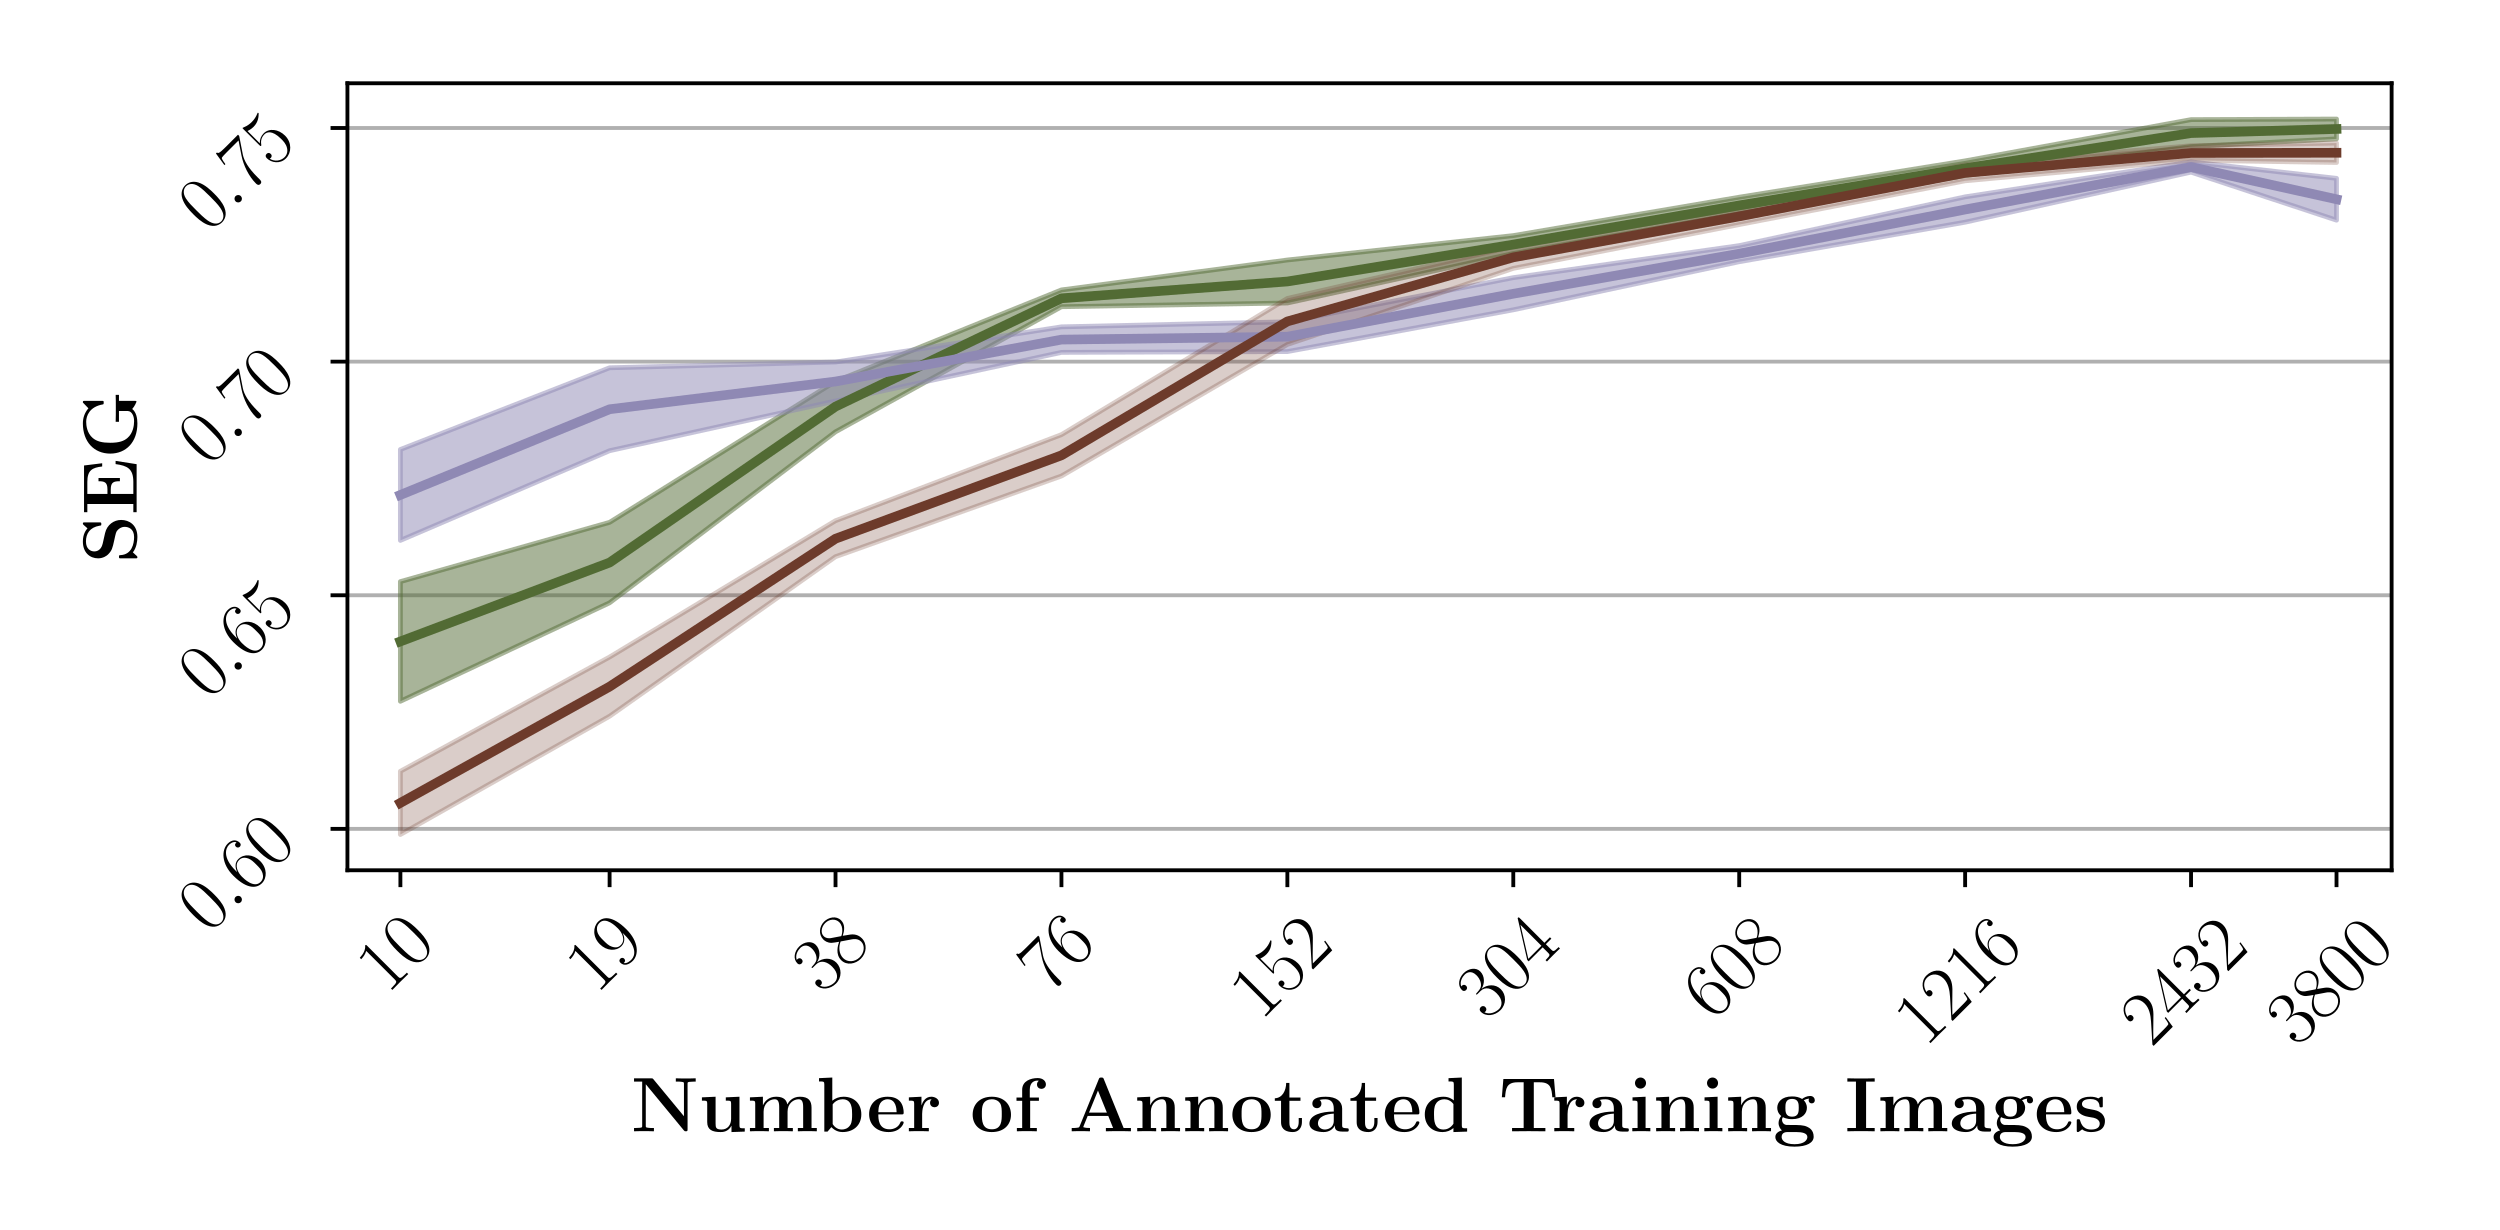 <svg xmlns="http://www.w3.org/2000/svg" xmlns:xlink="http://www.w3.org/1999/xlink" width="691.654" height="340.157" version="1.1" viewBox="0 0 518.74 255.118"><defs><style type="text/css">*{stroke-linecap:butt;stroke-linejoin:round}</style></defs><g id="figure_1"><g id="patch_1"><path d="M 0 255.118 L 518.74 255.118 L 518.74 0 L 0 0 z" style="fill:#fff"/></g><g id="axes_1"><g id="patch_2"><path d="M 72.089 180.577 L 496.252 180.577 L 496.252 17.28 L 72.089 17.28 z" style="fill:#fff"/></g><g id="matplotlib.axis_1"><g id="xtick_1"><g id="line2d_1"><defs><path id="macfc5b412e" d="M 0 0 L 0 3.5" style="stroke:#000;stroke-width:.8"/></defs><g><use style="stroke:#000;stroke-width:.8" x="83.08" y="180.577" xlink:href="#macfc5b412e"/></g></g><g id="text_1"><defs><path id="CMR17-49" d="M 26.594 63.797 C 26.594 65.891 26.5 66 25.094 66 C 21.203 61.359 15.297 59.891 9.703 59.688 C 9.406 59.688 8.906 59.688 8.797 59.5 C 8.703 59.297 8.703 59.094 8.703 57 C 11.797 57 17 57.594 21 59.984 L 21 7.297 C 21 3.797 20.797 2.594 12.203 2.594 L 9.203 2.594 L 9.203 0 C 14 0.094 19 0.188 23.797 0.188 C 28.594 0.188 33.594 0.094 38.406 0 L 38.406 2.594 L 35.406 2.594 C 26.797 2.594 26.594 3.688 26.594 7.297 z"/><path id="CMR17-48" d="M 42 31.844 C 42 37.969 41.906 48.422 37.703 56.453 C 34 63.484 28.094 66 22.906 66 C 18.094 66 12 63.781 8.203 56.562 C 4.203 49.016 3.797 39.672 3.797 31.844 C 3.797 26.109 3.906 17.375 7 9.734 C 11.297 -0.609 19 -2 22.906 -2 C 27.5 -2 34.5 -0.109 38.594 9.438 C 41.594 16.375 42 24.5 42 31.844 z M 22.906 -0.406 C 16.5 -0.406 12.703 5.125 11.297 12.75 C 10.203 18.688 10.203 27.328 10.203 32.953 C 10.203 40.688 10.203 47.109 11.5 53.234 C 13.406 61.781 19 64.391 22.906 64.391 C 27 64.391 32.297 61.672 34.203 53.438 C 35.5 47.719 35.594 40.984 35.594 32.953 C 35.594 26.422 35.594 18.375 34.406 12.453 C 32.297 1.5 26.406 -0.406 22.906 -0.406 z"/></defs><g transform="translate(80.379 206.441)rotate(-45)scale(0.16 -0.16)"><use transform="scale(0.996)" xlink:href="#CMR17-49"/><use transform="translate(45.69 0)scale(0.996)" xlink:href="#CMR17-48"/></g></g></g><g id="xtick_2"><g id="line2d_2"><g><use style="stroke:#000;stroke-width:.8" x="126.489" y="180.577" xlink:href="#macfc5b412e"/></g></g><g id="text_2"><defs><path id="CMR17-57" d="M 35.203 29.234 C 35.203 7 26.094 0.391 18.594 0.391 C 16.297 0.391 10.703 0.672 8.406 4.391 C 11 4 12.906 5.391 12.906 7.891 C 12.906 10.594 10.703 11.5 9.297 11.5 C 8.406 11.5 5.703 11.094 5.703 7.688 C 5.703 1.062 11.594 -2 18.797 -2 C 30.297 -2 42 10.391 42 32.656 C 42 60.266 30.797 66 23.203 66 C 13.297 66 3.797 57.25 3.797 43.75 C 3.797 31.25 11.906 22 22.094 22 C 30.5 22 34.203 29.844 35.203 33.156 z M 22.297 23.594 C 19.594 23.594 15.797 24.094 12.703 30.141 C 10.594 34.078 10.594 38.703 10.594 43.641 C 10.594 49.594 10.594 53.719 13.406 58.156 C 14.797 60.266 17.406 63.688 23.203 63.688 C 35 63.688 35 45.453 35 41.422 C 35 34.266 31.797 23.594 22.297 23.594 z"/></defs><g transform="translate(123.788 206.441)rotate(-45)scale(0.16 -0.16)"><use transform="scale(0.996)" xlink:href="#CMR17-49"/><use transform="translate(45.69 0)scale(0.996)" xlink:href="#CMR17-57"/></g></g></g><g id="xtick_3"><g id="line2d_3"><g><use style="stroke:#000;stroke-width:.8" x="173.367" y="180.577" xlink:href="#macfc5b412e"/></g></g><g id="text_3"><defs><path id="CMR17-51" d="M 22.094 34 C 31 34 34.906 26.141 34.906 17.094 C 34.906 5.031 28.5 0.391 22.703 0.391 C 17.406 0.391 8.797 3.016 6.094 10.797 C 6.594 10.594 7.094 10.594 7.594 10.594 C 10 10.594 11.797 12.188 11.797 14.797 C 11.797 17.688 9.594 19 7.594 19 C 5.906 19 3.297 18.188 3.297 14.484 C 3.297 5.234 12.297 -2 22.906 -2 C 34 -2 42.5 6.75 42.5 16.984 C 42.5 26.844 34.5 34 25 35.094 C 32.594 36.672 39.906 43.375 39.906 52.391 C 39.906 60.25 32 66 23 66 C 13.906 66 5.906 60.344 5.906 52.297 C 5.906 48.797 8.5 48.188 9.797 48.188 C 11.906 48.188 13.703 49.484 13.703 52.094 C 13.703 54.688 11.906 56 9.797 56 C 9.406 56 8.906 56 8.5 55.797 C 11.406 62.484 19.297 63.688 22.797 63.688 C 26.297 63.688 32.906 61.969 32.906 52.297 C 32.906 49.484 32.5 44.547 29.094 40.219 C 26.094 36.391 22.703 36.188 19.406 35.891 C 18.906 35.891 16.594 35.688 16.203 35.688 C 15.5 35.594 15.094 35.5 15.094 34.797 C 15.094 34.094 15.203 34 17.203 34 z"/><path id="CMR17-56" d="M 27.203 35.766 C 33.5 38.969 39.906 43.797 39.906 51.531 C 39.906 60.688 31.094 66 23 66 C 13.906 66 5.906 59.375 5.906 50.234 C 5.906 47.719 6.5 43.391 10.406 39.578 C 11.406 38.578 15.594 35.562 18.297 33.656 C 13.797 31.344 3.297 25.812 3.297 14.766 C 3.297 4.406 13.094 -2 22.797 -2 C 33.5 -2 42.5 5.719 42.5 15.969 C 42.5 25.109 36.406 29.328 32.406 32.047 z M 14.094 44.609 C 13.297 45.109 9.297 48.219 9.297 52.938 C 9.297 59.078 15.594 63.688 22.797 63.688 C 30.703 63.688 36.5 58.062 36.5 51.531 C 36.5 42.188 26.094 36.859 25.594 36.859 C 25.5 36.859 25.406 36.859 24.594 37.469 z M 32.5 24 C 34 22.906 38.797 19.578 38.797 13.453 C 38.797 6.016 31.406 0.391 23 0.391 C 13.906 0.391 7 6.922 7 14.859 C 7 22.797 13.094 29.438 20 32.547 z"/></defs><g transform="translate(170.666 206.441)rotate(-45)scale(0.16 -0.16)"><use transform="scale(0.996)" xlink:href="#CMR17-51"/><use transform="translate(45.69 0)scale(0.996)" xlink:href="#CMR17-56"/></g></g></g><g id="xtick_4"><g id="line2d_4"><g><use style="stroke:#000;stroke-width:.8" x="220.245" y="180.577" xlink:href="#macfc5b412e"/></g></g><g id="text_4"><defs><path id="CMR17-55" d="M 45.094 61.797 L 45.094 64 L 21.594 64 C 9.906 64 9.703 65.094 9.297 67 L 7.5 67 L 4.594 48.5 L 6.406 48.5 C 6.703 50.406 7.406 55.5 8.594 57.391 C 9.203 58.188 16.594 58.188 18.297 58.188 L 40.297 58.188 L 29.203 41.719 C 21.797 30.641 16.703 15.672 16.703 2.594 C 16.703 1.391 16.703 -2 20.297 -2 C 23.906 -2 23.906 1.391 23.906 2.688 L 23.906 7.281 C 23.906 23.656 26.703 34.438 31.297 41.312 z"/><path id="CMR17-54" d="M 10.594 34.344 C 10.594 58 21.797 63.688 28.297 63.688 C 30.406 63.688 35.5 63.266 37.5 59.094 C 35.906 59.094 32.906 59.094 32.906 55.594 C 32.906 52.891 35.094 52 36.5 52 C 37.406 52 40.094 52.391 40.094 55.797 C 40.094 62.297 35.094 66 28.203 66 C 16.297 66 3.797 53.297 3.797 31.422 C 3.797 4.016 15.094 -2 23.094 -2 C 32.797 -2 42 6.734 42 20.234 C 42 32.828 33.906 42 23.703 42 C 17.594 42 13.094 37.969 10.594 30.922 z M 23.094 0.391 C 10.797 0.391 10.797 18.938 10.797 22.656 C 10.797 29.906 14.203 40.391 23.5 40.391 C 25.203 40.391 30.094 40.391 33.406 33.438 C 35.203 29.516 35.203 25.375 35.203 20.344 C 35.203 14.906 35.203 10.875 33.094 6.844 C 30.906 2.703 27.703 0.391 23.094 0.391 z"/></defs><g transform="translate(217.544 206.441)rotate(-45)scale(0.16 -0.16)"><use transform="scale(0.996)" xlink:href="#CMR17-55"/><use transform="translate(45.69 0)scale(0.996)" xlink:href="#CMR17-54"/></g></g></g><g id="xtick_5"><g id="line2d_5"><g><use style="stroke:#000;stroke-width:.8" x="267.123" y="180.577" xlink:href="#macfc5b412e"/></g></g><g id="text_5"><defs><path id="CMR17-53" d="M 11.406 58.594 C 12.406 58.188 16.5 56.891 20.703 56.891 C 30 56.891 35.094 61.891 38 64.688 C 38 65.484 38 66 37.406 66 C 37.297 66 37.094 66 36.297 65.594 C 32.797 64.094 28.703 63 23.703 63 C 20.703 63 16.203 63.359 11.297 65.484 C 10.203 66 10 66 9.906 66 C 9.406 66 9.297 65.891 9.297 63.906 L 9.297 34.859 C 9.297 33.016 9.297 32.5 10.297 32.5 C 10.797 32.5 11 32.703 11.5 33.422 C 14.703 38.047 19.094 40 24.094 40 C 27.594 40 35.094 37.734 35.094 20.203 C 35.094 16.984 35.094 11.188 32.094 6.594 C 29.594 2.484 25.703 0.391 21.406 0.391 C 14.797 0.391 8.094 4.984 6.297 12.688 C 6.703 12.594 7.5 12.391 7.906 12.391 C 9.203 12.391 11.703 13.094 11.703 16.188 C 11.703 18.891 9.797 20 7.906 20 C 5.594 20 4.094 18.594 4.094 15.797 C 4.094 7.094 11 -2 21.594 -2 C 31.906 -2 41.703 6.891 41.703 19.797 C 41.703 32.094 33.906 41.594 24.203 41.594 C 19.094 41.594 14.797 39.688 11.406 36 z"/><path id="CMR17-50" d="M 41.703 15.469 L 39.906 15.469 C 38.906 8.391 38.094 7.188 37.703 6.594 C 37.203 5.797 30 5.797 28.594 5.797 L 9.406 5.797 C 13 9.688 20 16.766 28.5 24.938 C 34.594 30.719 41.703 37.5 41.703 47.391 C 41.703 59.188 32.297 66 21.797 66 C 10.797 66 4.094 56.297 4.094 47.297 C 4.094 43.391 7 42.891 8.203 42.891 C 9.203 42.891 12.203 43.484 12.203 46.984 C 12.203 50.094 9.594 51 8.203 51 C 7.594 51 7 50.891 6.594 50.688 C 8.5 59.188 14.297 63.391 20.406 63.391 C 29.094 63.391 34.797 56.5 34.797 47.391 C 34.797 38.703 29.703 31.219 24 24.734 L 4.094 2.297 L 4.094 0 L 39.297 0 z"/></defs><g transform="translate(261.663 211.959)rotate(-45)scale(0.16 -0.16)"><use transform="scale(0.996)" xlink:href="#CMR17-49"/><use transform="translate(45.69 0)scale(0.996)" xlink:href="#CMR17-53"/><use transform="translate(91.381 0)scale(0.996)" xlink:href="#CMR17-50"/></g></g></g><g id="xtick_6"><g id="line2d_6"><g><use style="stroke:#000;stroke-width:.8" x="314.001" y="180.577" xlink:href="#macfc5b412e"/></g></g><g id="text_6"><defs><path id="CMR17-52" d="M 33.594 64.797 C 33.594 66.891 33.5 67 31.703 67 L 2 19.594 L 2 17 L 27.797 17 L 27.797 7.188 C 27.797 3.594 27.594 2.594 20.594 2.594 L 18.703 2.594 L 18.703 0 C 21.906 0.188 27.297 0.188 30.703 0.188 C 34.094 0.188 39.5 0.188 42.703 0 L 42.703 2.594 L 40.797 2.594 C 33.797 2.594 33.594 3.594 33.594 7.188 L 33.594 17 L 43.797 17 L 43.797 19.594 L 33.594 19.594 z M 28.094 58.172 L 28.094 19.594 L 4 19.594 z"/></defs><g transform="translate(308.541 211.959)rotate(-45)scale(0.16 -0.16)"><use transform="scale(0.996)" xlink:href="#CMR17-51"/><use transform="translate(45.69 0)scale(0.996)" xlink:href="#CMR17-48"/><use transform="translate(91.381 0)scale(0.996)" xlink:href="#CMR17-52"/></g></g></g><g id="xtick_7"><g id="line2d_7"><g><use style="stroke:#000;stroke-width:.8" x="360.879" y="180.577" xlink:href="#macfc5b412e"/></g></g><g id="text_7"><g transform="translate(355.419 211.959)rotate(-45)scale(0.16 -0.16)"><use transform="scale(0.996)" xlink:href="#CMR17-54"/><use transform="translate(45.69 0)scale(0.996)" xlink:href="#CMR17-48"/><use transform="translate(91.381 0)scale(0.996)" xlink:href="#CMR17-56"/></g></g></g><g id="xtick_8"><g id="line2d_8"><g><use style="stroke:#000;stroke-width:.8" x="407.757" y="180.577" xlink:href="#macfc5b412e"/></g></g><g id="text_8"><g transform="translate(399.538 217.477)rotate(-45)scale(0.16 -0.16)"><use transform="scale(0.996)" xlink:href="#CMR17-49"/><use transform="translate(45.69 0)scale(0.996)" xlink:href="#CMR17-50"/><use transform="translate(91.381 0)scale(0.996)" xlink:href="#CMR17-49"/><use transform="translate(137.071 0)scale(0.996)" xlink:href="#CMR17-54"/></g></g></g><g id="xtick_9"><g id="line2d_9"><g><use style="stroke:#000;stroke-width:.8" x="454.635" y="180.577" xlink:href="#macfc5b412e"/></g></g><g id="text_9"><g transform="translate(446.416 217.477)rotate(-45)scale(0.16 -0.16)"><use transform="scale(0.996)" xlink:href="#CMR17-50"/><use transform="translate(45.69 0)scale(0.996)" xlink:href="#CMR17-52"/><use transform="translate(91.381 0)scale(0.996)" xlink:href="#CMR17-51"/><use transform="translate(137.071 0)scale(0.996)" xlink:href="#CMR17-50"/></g></g></g><g id="xtick_10"><g id="line2d_10"><g><use style="stroke:#000;stroke-width:.8" x="484.817" y="180.577" xlink:href="#macfc5b412e"/></g></g><g id="text_10"><g transform="translate(476.599 217.477)rotate(-45)scale(0.16 -0.16)"><use transform="scale(0.996)" xlink:href="#CMR17-51"/><use transform="translate(45.69 0)scale(0.996)" xlink:href="#CMR17-56"/><use transform="translate(91.381 0)scale(0.996)" xlink:href="#CMR17-48"/><use transform="translate(137.071 0)scale(0.996)" xlink:href="#CMR17-48"/></g></g></g><g id="text_11"><defs><path id="CMBX12-78" d="M 29 67.797 C 28 68.891 27.906 69 25.906 69 L 3.797 69 L 3.797 64.688 L 14.406 64.688 L 14.406 7.312 C 14.406 5.094 14.297 5 11.703 4.594 C 9.906 4.391 7.906 4.297 6.094 4.297 L 3.797 4.297 L 3.797 0 C 6.094 0.188 13.906 0.188 16.703 0.188 C 19.5 0.188 27.406 0.188 29.703 0 L 29.703 4.297 L 27.406 4.297 C 24.703 4.297 24.5 4.297 22.094 4.594 C 19.203 5 19.094 5.094 19.094 7.312 L 19.094 61.266 L 68.594 1.297 C 69.703 0.094 69.797 0 71.094 0 C 73.5 0 73.5 0.594 73.5 2.891 L 73.5 61.672 C 73.5 63.891 73.594 63.984 76.203 64.391 C 78 64.594 80 64.688 81.797 64.688 L 84.094 64.688 L 84.094 69 C 81.797 68.797 74 68.797 71.203 68.797 C 68.406 68.797 60.5 68.797 58.203 69 L 58.203 64.688 L 60.5 64.688 C 63.203 64.688 63.406 64.688 65.797 64.391 C 68.703 63.984 68.797 63.891 68.797 61.672 L 68.797 19.594 z"/><path id="CMBX12-117" d="M 35.297 44.188 L 35.297 39.891 C 41.5 39.891 42.203 39.891 42.203 35.953 L 42.203 16.141 C 42.203 8.453 37.703 2.297 29.906 2.297 C 22.406 2.297 22 4.812 22 10.375 L 22 45 L 4.203 44.188 L 4.203 39.891 C 10.406 39.891 11.094 39.891 11.094 35.953 L 11.094 12 C 11.094 1.891 17.797 -1 28.5 -1 C 30.906 -1 38.297 -1 42.594 7.141 L 42.703 7.141 L 42.703 -1 L 60 -0.406 L 60 3.906 C 53.797 3.906 53.094 3.906 53.094 7.844 L 53.094 45 z"/><path id="CMBX12-109" d="M 84.406 30.594 C 84.406 39.797 80.5 45 69.297 45 C 59.203 45 54.5 38.188 52.906 35 C 51.297 43.484 44.5 45 38.094 45 C 28.5 45 23.297 38.797 21.203 34 L 21.094 34 L 21.094 45 L 4.203 44.188 L 4.203 39.891 C 10.406 39.891 11.094 39.891 11.094 36 L 11.094 4.297 L 4.203 4.297 L 4.203 0 C 6.5 0.188 13.703 0.188 16.5 0.188 C 19.297 0.188 26.594 0.188 28.906 0 L 28.906 4.297 L 22 4.297 L 22 25.594 C 22 36.5 30.094 41.688 36.406 41.688 C 40.094 41.688 42.297 39.5 42.297 31.688 L 42.297 4.297 L 35.406 4.297 L 35.406 0 C 37.703 0.188 44.906 0.188 47.703 0.188 C 50.5 0.188 57.797 0.188 60.094 0 L 60.094 4.297 L 53.203 4.297 L 53.203 25.594 C 53.203 36.5 61.297 41.688 67.594 41.688 C 71.297 41.688 73.5 39.5 73.5 31.688 L 73.5 4.297 L 66.594 4.297 L 66.594 0 C 68.906 0.188 76.094 0.188 78.906 0.188 C 81.703 0.188 89 0.188 91.297 0 L 91.297 4.297 L 84.406 4.297 z"/><path id="CMBX12-98" d="M 20.797 70 L 3.5 69.188 L 3.5 64.891 C 9.703 64.891 10.406 64.891 10.406 60.875 L 10.406 -0.406 L 14.594 -0.406 C 16.297 1.5 18 3.406 19.594 5.422 C 24.703 0.094 30.203 -1 34.203 -1 C 48 -1 58.594 7.438 58.594 22.094 C 58.594 35.938 49.203 45 35.5 45 C 29.594 45 24.906 43.094 20.797 39.875 z M 21.297 35.031 C 24.797 39.875 30 41.688 34.203 41.688 C 46.594 41.688 46.594 28.859 46.594 22.188 C 46.594 17.656 46.594 11.891 44.203 8.156 C 41.094 3.297 36.406 2.297 33.203 2.297 C 26.406 2.297 22.703 7.141 21.297 9.359 z"/><path id="CMBX12-101" d="M 45.203 22 C 47.5 22 48.094 22 48.094 24.5 C 48.094 27.469 47.406 34.875 42.797 39.516 C 38.594 43.688 33 45 27.203 45 C 11.594 45 3.094 34.875 3.094 22.391 C 3.094 8.172 13.406 -1 28.5 -1 C 43.594 -1 48.094 9.703 48.094 11.422 C 48.094 12.953 46.594 12.953 46 12.953 C 44.406 12.953 44.297 12.641 43.703 11.328 C 41.094 4.719 34.5 2.594 29.703 2.594 C 15.203 2.594 15.094 16.297 15.094 22 z M 15.094 24.891 C 15.297 28.938 15.406 32.797 17.5 36.359 C 19.406 39.516 22.906 41.688 27.203 41.688 C 37.906 41.688 38.797 29.828 38.906 24.891 z"/><path id="CMBX12-114" d="M 20.797 22.5 C 20.797 25.797 21.5 41.688 33.203 41.688 C 31.797 40.594 31.094 38.891 31.094 37.094 C 31.094 33 34.406 31.297 36.906 31.297 C 39.406 31.297 42.703 33 42.703 37.094 C 42.703 42.188 37.5 45 32.703 45 C 24.797 45 21.406 38.094 20 33.891 L 19.906 33.891 L 19.906 45 L 3.5 44.188 L 3.5 39.891 C 9.703 39.891 10.406 39.891 10.406 36 L 10.406 4.297 L 3.5 4.297 L 3.5 0 C 5.797 0.188 13.297 0.188 16.094 0.188 C 19 0.188 27.094 0.188 29.5 0 L 29.5 4.297 L 20.797 4.297 z"/><path id="CMBX12-111" d="M 53 21.547 C 53 35.078 43.797 45 28.094 45 C 11.797 45 3.094 34.578 3.094 21.547 C 3.094 8.406 12.297 -1 28 -1 C 44.297 -1 53 8.906 53 21.547 z M 28.094 2.594 C 15.094 2.594 15.094 14.328 15.094 22.547 C 15.094 27.25 15.094 32.266 17 35.875 C 19.203 39.891 23.703 41.688 28 41.688 C 33.703 41.688 37.297 38.984 39 36.172 C 41 32.562 41 27.359 41 22.547 C 41 14.219 41 2.594 28.094 2.594 z"/><path id="CMBX12-102" d="M 21.703 39.688 L 33.094 39.688 L 33.094 44 L 21.203 44 L 21.203 54.156 C 21.203 64.406 27.797 66 31.094 66 C 32.203 66 32.406 65.891 33 65.688 C 31.5 64.703 30.594 63.031 30.594 60.953 C 30.594 57.016 33.797 55.234 36.406 55.234 C 38.594 55.234 42.203 56.719 42.203 61.062 C 42.203 65.109 38.594 69.297 31.5 69.297 C 22.406 69.297 11.297 65.5 11.297 54.047 L 11.297 44 L 3.906 44 L 3.906 39.688 L 11.297 39.688 L 11.297 4.297 L 4.406 4.297 L 4.406 0 C 6.703 0.188 14.203 0.188 17 0.188 C 19.906 0.188 28 0.188 30.406 0 L 30.406 4.297 L 21.703 4.297 z"/><path id="CMBX12-65" d="M 45.797 67.703 C 45.094 69.5 44.906 70 42.5 70 C 40 70 39.797 69.5 39.094 67.703 L 14.297 6.703 C 13.594 5.094 13.594 4.891 10.797 4.594 C 8.297 4.297 7.906 4.297 5.703 4.297 L 3.906 4.297 L 3.906 0 C 6.5 0.188 12.5 0.188 15.406 0.188 C 18.094 0.188 25.406 0.188 27.703 0 L 27.703 4.297 C 25.5 4.297 21.703 4.297 18.906 5.406 C 19.203 6.312 19.203 6.5 19.406 6.906 L 24.703 20 L 51.5 20 L 57.797 4.297 L 48.406 4.297 L 48.406 0 C 51.594 0.188 61.297 0.188 65.094 0.188 C 68.297 0.188 78.5 0.188 81 0 L 81 4.297 L 71.5 4.297 z M 38.094 53.031 L 49.703 24.297 L 26.406 24.297 z"/><path id="CMBX12-110" d="M 53.094 30.594 C 53.094 40.094 49 45 38 45 C 30.797 45 24.594 41.5 21.203 34 L 21.094 34 L 21.094 45 L 4.203 44.188 L 4.203 39.891 C 10.406 39.891 11.094 39.891 11.094 36 L 11.094 4.297 L 4.203 4.297 L 4.203 0 C 6.5 0.188 13.703 0.188 16.5 0.188 C 19.297 0.188 26.594 0.188 28.906 0 L 28.906 4.297 L 22 4.297 L 22 25.594 C 22 36.391 30 41.688 36.406 41.688 C 40.094 41.688 42.203 39.297 42.203 31.688 L 42.203 4.297 L 35.297 4.297 L 35.297 0 C 37.594 0.188 44.797 0.188 47.594 0.188 C 50.406 0.188 57.703 0.188 60 0 L 60 4.297 L 53.094 4.297 z"/><path id="CMBX12-116" d="M 21.094 39.688 L 35.5 39.688 L 35.5 44 L 21.094 44 L 21.094 63 L 16.906 63 C 16.797 53.141 12 43.297 2.094 42.984 L 2.094 39.688 L 10.203 39.688 L 10.203 11.891 C 10.203 1.297 18.406 -1 25.594 -1 C 33 -1 37.406 4.594 37.406 12 L 37.406 17.297 L 33.203 17.297 L 33.203 12.094 C 33.203 5.5 30.203 2.594 27.094 2.594 C 21.094 2.594 21.094 9.297 21.094 11.594 z"/><path id="CMBX12-97" d="M 46 29.594 C 46 38.797 38.703 45 24.594 45 C 19 45 7.203 44.484 7.203 36.094 C 7.203 31.891 10.406 30.094 13.094 30.094 C 16.094 30.094 19 32.188 19 35.984 C 19 37.891 18.297 39.688 16.594 40.797 C 19.906 41.688 22.297 41.688 24.203 41.688 C 31 41.688 35.094 37.891 35.094 29.688 L 35.094 25.688 C 19.297 25.688 3.406 21.281 3.406 10.125 C 3.406 1 15 -1 21.906 -1 C 29.594 -1 34.5 3.203 36.5 7.625 C 36.5 3.906 36.5 -0.406 46.594 -0.406 L 51.703 -0.406 C 53.797 -0.406 54.594 -0.406 54.594 1.797 C 54.594 3.906 53.703 3.906 52.297 3.906 C 46 4 46 5.609 46 7.922 z M 35.094 13.547 C 35.094 4.094 26.703 2.297 23.5 2.297 C 18.594 2.297 14.5 5.609 14.5 10.234 C 14.5 19.375 25.297 22.484 35.094 23 z"/><path id="CMBX12-100" d="M 34.703 69.188 L 34.703 64.891 C 40.906 64.891 41.594 64.891 41.594 60.875 L 41.594 40.172 C 39.406 42.094 35 45 28.094 45 C 13.906 45 3.797 36.141 3.797 22 C 3.797 7.547 13.703 -1 27 -1 C 32.5 -1 37.203 0.891 41.094 4.219 L 41.094 -1 L 58.906 -0.406 L 58.906 3.906 C 52.703 3.906 52 3.906 52 7.844 L 52 70 z M 41.094 9.766 C 36.906 3.609 31.797 2.297 28.203 2.297 C 15.797 2.297 15.797 15.125 15.797 21.797 C 15.797 26.547 15.797 31.594 18 35.438 C 21.094 41.094 27 41.688 29.297 41.688 C 33.406 41.688 37.797 39.875 41.094 35.438 z"/><path id="CMBX12-84" d="M 72 68.094 L 6.094 68.094 L 4.094 44.266 L 8.297 44.266 C 9.203 55.234 10 63.797 24.406 63.797 L 32.5 63.797 L 32.5 4.297 L 17.406 4.297 L 17.406 0 C 25.406 0.188 35.703 0.188 39.094 0.188 C 45.203 0.188 52.797 0.188 60.797 0 L 60.797 4.297 L 45.703 4.297 L 45.703 63.797 L 53.703 63.797 C 68.094 63.797 68.906 55.344 69.797 44.266 L 74 44.266 z"/><path id="CMBX12-105" d="M 22.297 62.797 C 22.297 66.891 19 70 15.094 70 C 11 70 7.906 66.594 7.906 62.797 C 7.906 58.984 11 55.594 15.094 55.594 C 19 55.594 22.297 58.688 22.297 62.797 z M 4.703 44.188 L 4.703 39.891 C 10.594 39.891 11.297 39.891 11.297 35.984 L 11.297 4.297 L 4.406 4.297 L 4.406 0 C 6.703 0.188 13.594 0.188 16.297 0.188 C 19.094 0.188 25.5 0.188 27.906 0 L 27.906 4.297 L 21.703 4.297 L 21.703 45 z"/><path id="CMBX12-103" d="M 13 18.391 C 17.797 15.797 23.406 15.797 24.906 15.797 C 38.703 15.797 44.203 23.531 44.203 30.594 C 44.203 35.734 41.297 39.359 40.094 40.375 C 43 41.984 45.406 42.391 47.094 42.594 C 46.797 42.094 46.5 41.688 46.5 40.375 C 46.5 38.25 47.906 36.344 50.5 36.344 C 53.094 36.344 54.5 38.25 54.5 40.375 C 54.5 42.797 52.703 46 48.5 46 C 44.203 46 40.094 43.891 38 42.094 C 33.906 44.484 30 45.391 24.906 45.391 C 11.094 45.391 5.594 37.656 5.594 30.594 C 5.594 27.469 6.594 23.328 10.797 19.906 C 9.094 17.984 7.297 14.469 7.297 10.828 C 7.297 6.5 9.594 2.797 11.703 1.188 C 9.297 0.594 3.094 -1.703 3.094 -7.406 C 3.094 -13.312 9.594 -20 28 -20 C 44.594 -20 53 -14.609 53 -7.109 C 53 1.688 47.203 4.594 44.703 5.797 C 39.906 8.188 33.5 8.188 24.703 8.188 C 22.203 8.188 17.797 8.188 17.297 8.297 C 13 9 11.797 12.859 11.797 14.781 C 11.797 15.594 11.906 17.094 13 18.391 z M 24.906 19 C 16.203 19 16.203 25.953 16.203 30.594 C 16.203 35.234 16.203 42.188 24.906 42.188 C 33.594 42.188 33.594 35.234 33.594 30.594 C 33.594 25.953 33.594 19 24.906 19 z M 30.5 -1 C 37.797 -1 44.797 -2.312 44.797 -7.5 C 44.797 -11 41.297 -16.812 28.094 -16.812 C 14.906 -16.812 11.297 -11.203 11.297 -7.406 C 11.297 -1 17.594 -1 19.094 -1 z"/><path id="CMBX12-73" d="M 27.5 64.688 L 38.703 64.688 L 38.703 69 C 35.094 68.797 25.094 68.797 20.906 68.797 C 16.703 68.797 6.703 68.797 3.094 69 L 3.094 64.688 L 14.297 64.688 L 14.297 4.297 L 3.094 4.297 L 3.094 0 C 6.703 0.188 16.703 0.188 20.906 0.188 C 25.094 0.188 35.094 0.188 38.703 0 L 38.703 4.297 L 27.5 4.297 z"/><path id="CMBX12-115" d="M 37.703 42.391 C 37.703 44.297 37.703 45 36.203 45 C 35.594 45 35.406 45 33.906 44.094 C 33.5 43.797 32.406 43.094 31.906 42.797 C 29.094 44.391 25.406 45 21.797 45 C 18.797 45 3.797 45 3.797 31.969 C 3.797 21.438 16.203 19.234 19.297 18.734 C 22 18.234 25.297 17.625 25.703 17.625 C 29.703 16.734 33.703 14.219 33.703 10.016 C 33.703 2.297 24.594 2.297 22.5 2.297 C 17.406 2.297 11.094 3.891 8.297 13.625 C 7.703 15.625 7.594 15.719 5.906 15.719 C 3.797 15.719 3.797 15.422 3.797 13.125 L 3.797 1.594 C 3.797 -0.312 3.797 -1 5.297 -1 C 6 -1 6.203 -1 8.203 0.594 L 10.797 2.5 C 15.297 -1 20.703 -1 22.5 -1 C 28 -1 40.5 0.188 40.5 13.516 C 40.5 18.328 37.906 21.641 35.906 23.438 C 31.797 26.859 28.406 27.453 23 28.453 C 16.594 29.562 10.594 30.656 10.594 35.469 C 10.594 41.984 19.5 41.984 21.594 41.984 C 32.703 41.984 33.297 34.969 33.5 32.469 C 33.594 31.172 34.406 31.172 35.594 31.172 C 37.703 31.172 37.703 31.469 37.703 33.766 z"/></defs><g transform="translate(130.954 234.739)scale(0.16 -0.16)"><use transform="scale(0.996)" xlink:href="#CMBX12-78"/><use transform="translate(87.634 0)scale(0.996)" xlink:href="#CMBX12-117"/><use transform="translate(149.901 0)scale(0.996)" xlink:href="#CMBX12-109"/><use transform="translate(240.187 0)scale(0.996)" xlink:href="#CMBX12-98"/><use transform="translate(305.567 0)scale(0.996)" xlink:href="#CMBX12-101"/><use transform="translate(356.706 0)scale(0.996)" xlink:href="#CMBX12-114"/><use transform="translate(439.844 0)scale(0.996)" xlink:href="#CMBX12-111"/><use transform="translate(495.884 0)scale(0.996)" xlink:href="#CMBX12-102"/><use transform="translate(567.49 0)scale(0.996)" xlink:href="#CMBX12-65"/><use transform="translate(652.127 0)scale(0.996)" xlink:href="#CMBX12-110"/><use transform="translate(714.393 0)scale(0.996)" xlink:href="#CMBX12-110"/><use transform="translate(776.66 0)scale(0.996)" xlink:href="#CMBX12-111"/><use transform="translate(832.699 0)scale(0.996)" xlink:href="#CMBX12-116"/><use transform="translate(876.286 0)scale(0.996)" xlink:href="#CMBX12-97"/><use transform="translate(930.769 0)scale(0.996)" xlink:href="#CMBX12-116"/><use transform="translate(974.356 0)scale(0.996)" xlink:href="#CMBX12-101"/><use transform="translate(1025.495 0)scale(0.996)" xlink:href="#CMBX12-100"/><use transform="translate(1125.121 0)scale(0.996)" xlink:href="#CMBX12-84"/><use transform="translate(1193.73 0)scale(0.996)" xlink:href="#CMBX12-114"/><use transform="translate(1239.507 0)scale(0.996)" xlink:href="#CMBX12-97"/><use transform="translate(1293.991 0)scale(0.996)" xlink:href="#CMBX12-105"/><use transform="translate(1325.124 0)scale(0.996)" xlink:href="#CMBX12-110"/><use transform="translate(1387.39 0)scale(0.996)" xlink:href="#CMBX12-105"/><use transform="translate(1418.524 0)scale(0.996)" xlink:href="#CMBX12-110"/><use transform="translate(1480.79 0)scale(0.996)" xlink:href="#CMBX12-103"/><use transform="translate(1574.19 0)scale(0.996)" xlink:href="#CMBX12-73"/><use transform="translate(1615.931 0)scale(0.996)" xlink:href="#CMBX12-109"/><use transform="translate(1709.331 0)scale(0.996)" xlink:href="#CMBX12-97"/><use transform="translate(1763.814 0)scale(0.996)" xlink:href="#CMBX12-103"/><use transform="translate(1819.854 0)scale(0.996)" xlink:href="#CMBX12-101"/><use transform="translate(1870.994 0)scale(0.996)" xlink:href="#CMBX12-115"/></g></g></g><g id="matplotlib.axis_2"><g id="ytick_1"><g id="line2d_11"><path d="M 72.089 171.982 L 496.252 171.982" clip-path="url(#p259495220c)" style="fill:none;stroke:#b0b0b0;stroke-linecap:square;stroke-width:.8"/></g><g id="line2d_12"><defs><path id="m188250847b" d="M 0 0 L -3.5 0" style="stroke:#000;stroke-width:.8"/></defs><g><use style="stroke:#000;stroke-width:.8" x="72.089" y="171.982" xlink:href="#m188250847b"/></g></g><g id="text_12"><defs><path id="CMMI12-58" d="M 18.406 4.797 C 18.406 7.688 16 9.688 13.594 9.688 C 10.703 9.688 8.703 7.297 8.703 4.891 C 8.703 2 11.094 0 13.5 0 C 16.406 0 18.406 2.391 18.406 4.797 z"/></defs><g transform="translate(43.276 193.895)rotate(-45)scale(0.16 -0.16)"><use transform="scale(0.996)" xlink:href="#CMR17-48"/><use transform="translate(45.69 0)scale(0.996)" xlink:href="#CMMI12-58"/><use transform="translate(72.788 0)scale(0.996)" xlink:href="#CMR17-54"/><use transform="translate(118.478 0)scale(0.996)" xlink:href="#CMR17-48"/></g></g></g><g id="ytick_2"><g id="line2d_13"><path d="M 72.089 123.51 L 496.252 123.51" clip-path="url(#p259495220c)" style="fill:none;stroke:#b0b0b0;stroke-linecap:square;stroke-width:.8"/></g><g id="line2d_14"><g><use style="stroke:#000;stroke-width:.8" x="72.089" y="123.51" xlink:href="#m188250847b"/></g></g><g id="text_13"><g transform="translate(43.276 145.423)rotate(-45)scale(0.16 -0.16)"><use transform="scale(0.996)" xlink:href="#CMR17-48"/><use transform="translate(45.69 0)scale(0.996)" xlink:href="#CMMI12-58"/><use transform="translate(72.788 0)scale(0.996)" xlink:href="#CMR17-54"/><use transform="translate(118.478 0)scale(0.996)" xlink:href="#CMR17-53"/></g></g></g><g id="ytick_3"><g id="line2d_15"><path d="M 72.089 75.038 L 496.252 75.038" clip-path="url(#p259495220c)" style="fill:none;stroke:#b0b0b0;stroke-linecap:square;stroke-width:.8"/></g><g id="line2d_16"><g><use style="stroke:#000;stroke-width:.8" x="72.089" y="75.038" xlink:href="#m188250847b"/></g></g><g id="text_14"><g transform="translate(43.276 96.951)rotate(-45)scale(0.16 -0.16)"><use transform="scale(0.996)" xlink:href="#CMR17-48"/><use transform="translate(45.69 0)scale(0.996)" xlink:href="#CMMI12-58"/><use transform="translate(72.788 0)scale(0.996)" xlink:href="#CMR17-55"/><use transform="translate(118.478 0)scale(0.996)" xlink:href="#CMR17-48"/></g></g></g><g id="ytick_4"><g id="line2d_17"><path d="M 72.089 26.565 L 496.252 26.565" clip-path="url(#p259495220c)" style="fill:none;stroke:#b0b0b0;stroke-linecap:square;stroke-width:.8"/></g><g id="line2d_18"><g><use style="stroke:#000;stroke-width:.8" x="72.089" y="26.565" xlink:href="#m188250847b"/></g></g><g id="text_15"><g transform="translate(43.276 48.478)rotate(-45)scale(0.16 -0.16)"><use transform="scale(0.996)" xlink:href="#CMR17-48"/><use transform="translate(45.69 0)scale(0.996)" xlink:href="#CMMI12-58"/><use transform="translate(72.788 0)scale(0.996)" xlink:href="#CMR17-55"/><use transform="translate(118.478 0)scale(0.996)" xlink:href="#CMR17-53"/></g></g></g><g id="text_16"><defs><path id="CMBX12-83" d="M 25.406 44.188 C 15.5 46.391 15.203 53.594 15.203 55 C 15.203 60.094 18.5 65.984 28.203 65.984 C 37.906 65.984 46.594 61.297 48.703 48.188 C 49 46.094 49 46 50.906 46 C 53 46 53 46.297 53 48.594 L 53 67.391 C 53 69.297 53 70 51.5 70 C 50.797 70 50.5 69.891 49.594 68.891 L 45.297 64 C 42.797 66.094 37.797 70 28.094 70 C 13.797 70 6.203 61 6.203 50.094 C 6.203 43.391 9.797 38.688 11.203 37.297 C 16.406 32.094 19.203 31.5 29.594 29.188 C 39.594 27 40.797 26.797 43 24.688 C 44.297 23.391 47.203 20.594 47.203 15.5 C 47.203 11.188 45.094 3.297 33.906 3.297 C 25.094 3.297 11.203 6.297 10.406 20.891 C 10.297 22.688 10.297 23 8.297 23 C 6.203 23 6.203 22.688 6.203 20.391 L 6.203 1.594 C 6.203 -0.312 6.203 -1 7.703 -1 C 8.406 -1 8.5 -0.906 9.5 0 C 10.594 1.094 11.5 2.391 14 4.891 C 19.797 0.297 28 -1 34 -1 C 49.594 -1 56.203 9.594 56.203 20.188 C 56.203 29.594 50 38.594 39.094 41.094 z"/><path id="CMBX12-69" d="M 70.594 27.391 L 66.406 27.391 C 64.297 12.234 60.594 4.297 43.203 4.297 L 27.594 4.297 L 27.594 33.688 L 33.5 33.688 C 43.094 33.688 44.094 29.516 44.094 21.797 L 48.297 21.797 L 48.297 49.641 L 44.094 49.641 C 44.094 42.172 43.094 38 33.5 38 L 27.594 38 L 27.594 64.188 L 43.203 64.188 C 58.5 64.188 61.797 57.719 63.297 44.859 L 67.5 44.859 L 64.594 68.484 L 3.797 68.484 L 3.797 64.188 L 14.406 64.188 L 14.406 4.297 L 3.797 4.297 L 3.797 0 L 66.297 0 z"/><path id="CMBX12-71" d="M 74.906 23 L 82.703 23 L 82.703 27.297 C 80.297 27.094 69.594 27.094 66.406 27.094 C 60.297 27.094 53.703 27.094 47.594 27.297 L 47.594 23 L 61.703 23 L 61.703 12.891 C 61.703 10.812 61.703 8.047 57.703 5.562 C 55.703 4.281 52.594 3.297 48.406 3.297 C 42.703 3.297 32.797 4.672 26.594 11.906 C 22.703 16.359 20.297 22.406 20.297 34.438 C 20.297 44.781 22 51.828 26.5 57.141 C 32.906 64.688 42.906 65.688 47.703 65.688 C 55.203 65.688 67.297 61.469 70.297 43.781 C 70.5 42.875 71.406 42.875 72.594 42.875 C 74.906 42.875 74.906 43.078 74.906 45.484 L 74.906 67.391 C 74.906 69.688 74.906 70 72.703 70 L 65.203 62.781 C 59.594 67.594 52.906 70 45.5 70 C 21.594 70 6.203 55.438 6.203 34.328 C 6.203 13.781 21.094 -1 45.594 -1 C 52.297 -1 60.203 0.5 64.297 5.766 C 67.703 2.594 73.406 0.188 73.703 0.188 C 74.906 0.188 74.906 1.188 74.906 2.797 z"/></defs><g transform="translate(28.35 116.843)rotate(-90)scale(0.16 -0.16)"><use transform="scale(0.996)" xlink:href="#CMBX12-83"/><use transform="translate(62.267 0)scale(0.996)" xlink:href="#CMBX12-69"/><use transform="translate(135.833 0)scale(0.996)" xlink:href="#CMBX12-71"/></g></g></g><g id="PolyCollection_1"><defs><path id="m89eaca9060" d="M 83.08 -109.608 L 83.08 -134.436 L 126.489 -146.736 L 173.367 -175.998 L 220.245 -194.962 L 267.123 -201.17 L 314.001 -206.233 L 360.879 -214.198 L 407.757 -221.736 L 454.635 -230.296 L 484.817 -230.416 L 484.817 -226.302 L 484.817 -226.302 L 454.635 -224.71 L 407.757 -218.683 L 360.879 -210.802 L 314.001 -202.513 L 267.123 -192.247 L 220.245 -191.476 L 173.367 -165.52 L 126.489 -130.042 L 83.08 -109.608 z" style="stroke:#526b34;stroke-opacity:.5"/></defs><g clip-path="url(#p259495220c)"><use style="fill:#526b34;fill-opacity:.5;stroke:#526b34;stroke-opacity:.5" x="0" y="255.118" xlink:href="#m89eaca9060"/></g></g><g id="PolyCollection_2"><defs><path id="mae64ca0d82" d="M 83.08 -142.99 L 83.08 -161.853 L 126.489 -178.806 L 173.367 -179.996 L 220.245 -187.3 L 267.123 -188.346 L 314.001 -197.505 L 360.879 -204.155 L 407.757 -214.27 L 454.635 -221.519 L 484.817 -218.111 L 484.817 -209.435 L 484.817 -209.435 L 454.635 -219.398 L 407.757 -209.014 L 360.879 -200.814 L 314.001 -190.831 L 267.123 -182.166 L 220.245 -182 L 173.367 -171.919 L 126.489 -161.597 L 83.08 -142.99 z" style="stroke:#8f89b4;stroke-opacity:.5"/></defs><g clip-path="url(#p259495220c)"><use style="fill:#8f89b4;fill-opacity:.5;stroke:#8f89b4;stroke-opacity:.5" x="0" y="255.118" xlink:href="#mae64ca0d82"/></g></g><g id="PolyCollection_3"><defs><path id="m4c23d4a471" d="M 83.08 -81.964 L 83.08 -95.078 L 126.489 -118.789 L 173.367 -147.073 L 220.245 -164.932 L 267.123 -193.194 L 314.001 -203.998 L 360.879 -211.914 L 407.757 -220.892 L 454.635 -224.881 L 484.817 -225.433 L 484.817 -221.402 L 484.817 -221.402 L 454.635 -221.868 L 407.757 -217.604 L 360.879 -208.523 L 314.001 -199.437 L 267.123 -183.65 L 220.245 -156.349 L 173.367 -139.609 L 126.489 -106.506 L 83.08 -81.964 z" style="stroke:#6d3b2b;stroke-opacity:.25"/></defs><g clip-path="url(#p259495220c)"><use style="fill:#6d3b2b;fill-opacity:.25;stroke:#6d3b2b;stroke-opacity:.25" x="0" y="255.118" xlink:href="#m4c23d4a471"/></g></g><g id="line2d_19"><path d="M 83.08 133.096 L 126.489 116.729 L 173.367 84.359 L 220.245 61.899 L 267.123 58.409 L 314.001 50.745 L 360.879 42.618 L 407.757 34.909 L 454.635 27.615 L 484.817 26.76" clip-path="url(#p259495220c)" style="fill:none;stroke:#526b34;stroke-linecap:square;stroke-width:2"/></g><g id="line2d_20"><path d="M 83.08 102.697 L 126.489 84.917 L 173.367 79.161 L 220.245 70.468 L 267.123 69.862 L 314.001 60.95 L 360.879 52.634 L 407.757 43.476 L 454.635 34.659 L 484.817 41.345" clip-path="url(#p259495220c)" style="fill:none;stroke:#8f89b4;stroke-linecap:square;stroke-width:2"/></g><g id="line2d_21"><path d="M 83.08 166.597 L 126.489 142.471 L 173.367 111.777 L 220.245 94.478 L 267.123 66.696 L 314.001 53.4 L 360.879 44.9 L 407.757 35.87 L 454.635 31.743 L 484.817 31.701" clip-path="url(#p259495220c)" style="fill:none;stroke:#6d3b2b;stroke-linecap:square;stroke-width:2"/></g><g id="patch_3"><path d="M 72.089 180.577 L 72.089 17.28" style="fill:none;stroke:#000;stroke-linecap:square;stroke-linejoin:miter;stroke-width:.8"/></g><g id="patch_4"><path d="M 496.252 180.577 L 496.252 17.28" style="fill:none;stroke:#000;stroke-linecap:square;stroke-linejoin:miter;stroke-width:.8"/></g><g id="patch_5"><path d="M 72.089 180.577 L 496.252 180.577" style="fill:none;stroke:#000;stroke-linecap:square;stroke-linejoin:miter;stroke-width:.8"/></g><g id="patch_6"><path d="M 72.089 17.28 L 496.252 17.28" style="fill:none;stroke:#000;stroke-linecap:square;stroke-linejoin:miter;stroke-width:.8"/></g></g></g><defs><clipPath id="p259495220c"><rect width="424.163" height="163.297" x="72.089" y="17.28"/></clipPath></defs></svg>